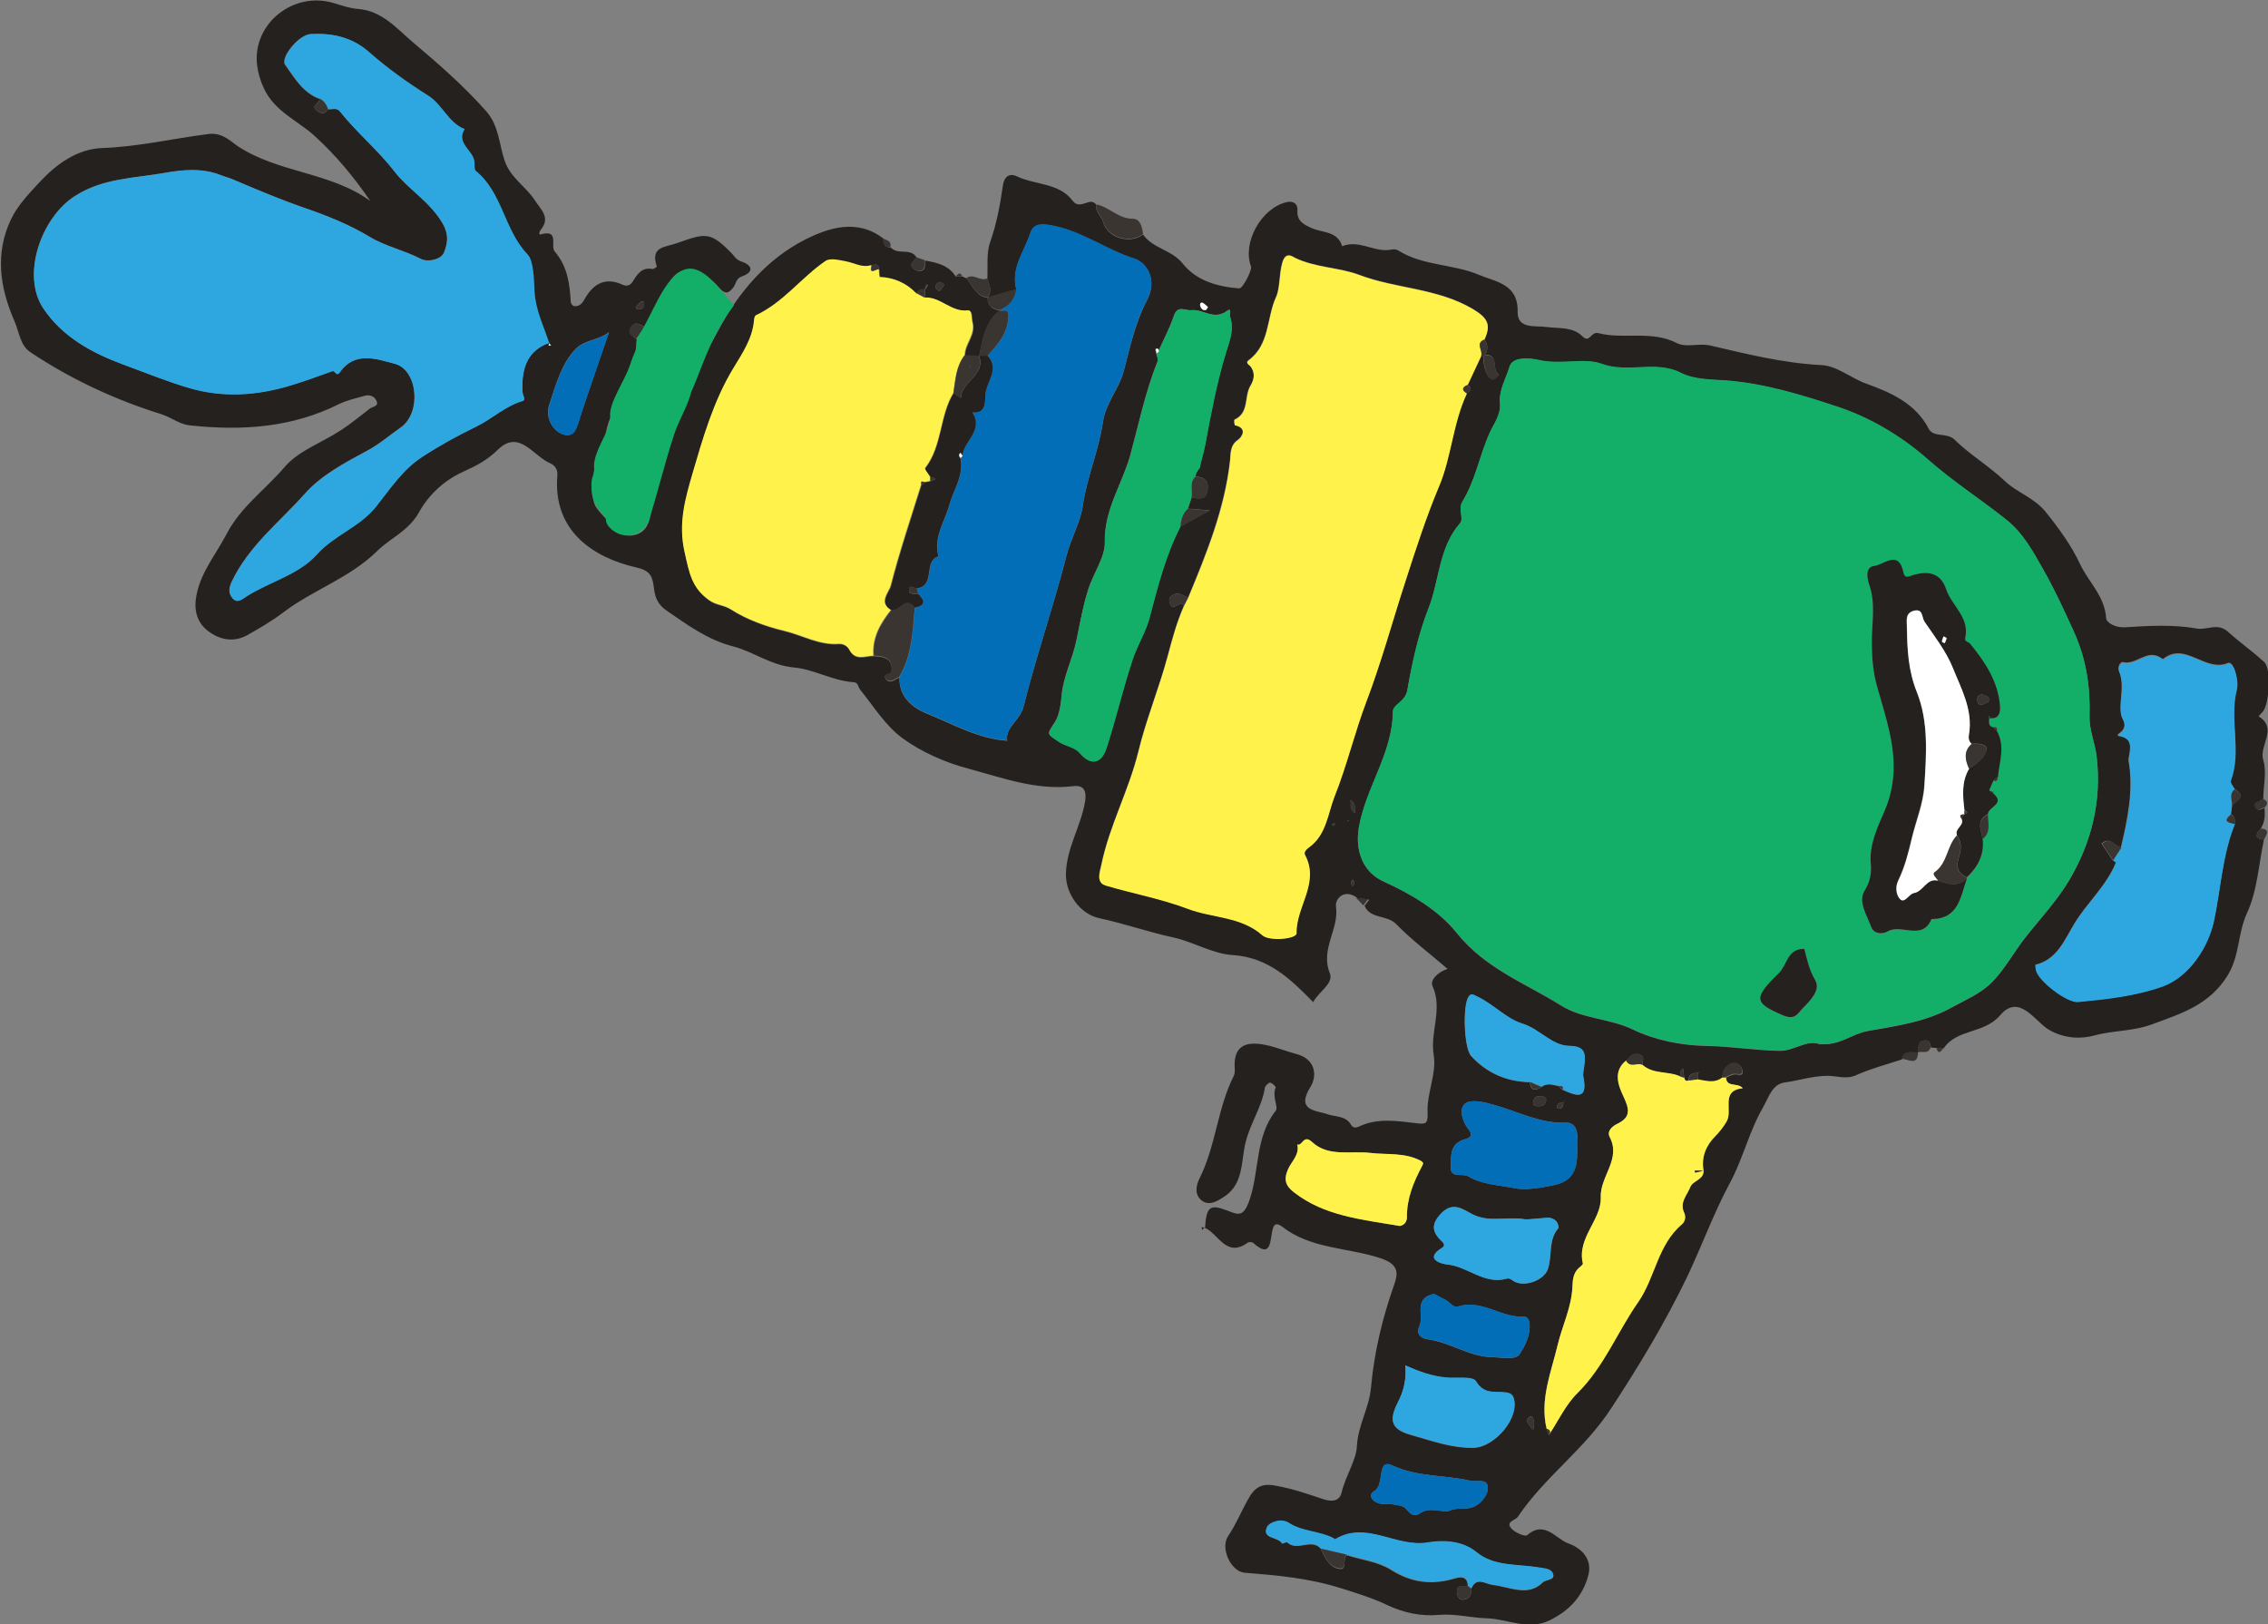 <?xml version="1.0" encoding="UTF-8"?>
<svg id="_图层_2" data-name="图层 2" xmlns="http://www.w3.org/2000/svg" viewBox="0 0 106.49 76.25">
  <rect x="0" y="0" width="106.49" height="76.25" fill="#808080" stroke="none"/>
  <defs>
    <style>
      .cls-1 {
        fill: #fefefe;
      }

      .cls-1, .cls-2, .cls-3, .cls-4, .cls-5, .cls-6, .cls-7, .cls-8 {
        stroke-width: 0px;
      }

      .cls-2 {
        fill: #13ae67;
      }

      .cls-3 {
        fill: #fff34b;
      }

      .cls-4 {
        fill: #036eb8;
      }

      .cls-5 {
        fill: #3b3532;
      }

      .cls-6 {
        fill: #25211e;
      }

      .cls-7 {
        fill: #2ea7e0;
      }

      .cls-8 {
        fill: #fff;
      }
    </style>
  </defs>
  <g id="_図" data-name="図">
    <g>
      <path class="cls-6" d="M106.32,37.91c.04.35.03.68-.17.99-.22.25-.33.47.15.52-.25,1.16-.31,2.41-.8,3.46-.44.95-.33,2-.92,2.94-.86,1.37-2.15,1.76-3.53,2.27-.91.34-1.83.28-2.73.53-.58.16-1.42.17-2.19-.32-.59-.38-1.34-1.66-2.21-.64-.75.89-2.03.63-2.66,1.56-.11,0-.23-.02-.34-.02-.09,0-.18-.01-.26-.02-.01-.22-.11-.38-.35-.32-.3.07-.22.34-.23.55h0c-.29.04-.67-.14-.78.33-.72.24-1.46.43-2.15.74-.46.21-.92.03-1.33.03-.7,0-1.35.22-2.01.31-.6.08-.74.66-1.03,1.17-.66,1.14-.94,2.42-1.57,3.58-.75,1.39-1.3,2.92-1.99,4.37-1.04,2.16-2.27,4.2-3.59,6.21-1.24,1.9-3.11,3.2-4.36,5.06-.12.18-.59.22-.31.55.16.19.65.4.74.32.82-.72,1.35.17,1.93.38.57.2,1.17.7.94,1.53-.27.97-.89,1.63-1.8,2.08-1.02.5-1.97-.06-2.95-.09-.75-.02-1.49-.23-2.28-.16-.82.07-1.61-.09-2.4-.46-.69-.33-1.46-.57-2.2-.8-1.5-.47-2.98-.6-4.5-.72-.63-.05-1.17-1.14-.77-1.73.4-.59.65-1.25,1.01-1.85.36-.6.8-.59,1.25-.5.74.13,1.47.38,2.18.62.42.14.79.12.89-.33.18-.75.68-1.5.71-2.14.05-.99.57-1.79.66-2.74.15-1.66.53-3.27,1.09-4.85.22-.61.18-.99-.71-1.27-1.51-.48-3.21-.42-4.54-1.45-.4-.31-.45.06-.49.28-.09.56-.12,1.15-.87.48-.05-.05-.21-.06-.26-.02-1.02.74-1.37-.42-2.03-.7l.02.03c.06-1.01.22-1.15,1.03-.84.56.22.78.32,1.07-.52.46-1.37.25-2.93,1.22-4.16.14-.17-.19-.7,0-1.09.02-.03-.16-.22-.27-.23-.07,0-.22.15-.24.24-.14.91-.69,1.67-.91,2.58-.21.85-.08,1.92-.98,2.52-.33.22-.73.47-1.08.19-.31-.25-.3-.63-.09-1.05.76-1.52.83-3.27,1.6-4.8.04-.08.05-.19.05-.28-.09-1.04.39-1.4,1.49-1.16.47.1.92.29,1.38.41.94.24,1,1.04.68,1.55-.71,1.14.3,1.1.79,1.28.4.14.87.06,1.13.52.07.12.2.13.34.07.89-.43,1.82-.27,2.75-.16.41.05.51.02.49-.52-.04-.89.43-1.82.29-2.67-.19-1.1.44-2.17-.06-3.26-.13-.27.27-.67.71-.8-.86-.74-1.7-1.37-2.42-2.11-.44-.44-1.2-.22-1.48-.85.07-.1.14-.19.22-.29-.18-.02-.37-.05-.55-.07-.58-.47-1.07,0-1.01.4.15,1.07-.75,1.99-.29,3.12.2.49-.55.89-.78,1.36-1.08-1.1-2.11-2.1-3.78-2.21-.95-.06-1.84-.62-2.8-.83-1.16-.25-2.29-.65-3.46-.9-.91-.19-1.6-1.17-1.57-2.1.03-1.21.71-2.22.9-3.39.12-.74-.32-.74-.56-.71-1.74.21-3.34-.4-4.95-.83-1.08-.29-2.17-.77-3.06-1.42-.8-.58-1.36-1.5-2-2.29-.09-.12-.09-.33-.29-.34-.98-.06-1.88-.61-2.8-.69-1.1-.1-1.9-.74-2.86-.99-1.21-.31-2.15-1.01-3.14-1.69-.42-.29-.53-.63-.58-1.01-.07-.54-.12-.85-.84-1.01-2.01-.46-3.92-1.71-3.7-4.32.02-.21-.06-.45-.34-.57-.8-.34-1.45-1.62-2.46-.63-.51.5-1.05.77-1.65,1.04-.89.41-1.61,1.1-2.04,1.88-.49.89-1.34,1.21-1.97,1.83-1.29,1.27-3.01,1.82-4.42,2.89-.52.4-1.1.73-1.68,1.06-.65.36-1.31.22-1.86-.21-.55-.43-.66-1.05-.51-1.74.23-1.06.91-1.86,1.39-2.78.67-1.3,1.84-2.11,2.74-3.17.65-.76,1.75-1.14,2.62-1.71.48-.31.93-.68,1.38-1.03.13-.1.44-.09.3-.38-.12-.23-.35-.28-.58-.21-.39.11-.79.2-1.15.37-2.24,1.13-4.61,1.27-7.04,1.01-.47-.05-.87-.38-1.34-.53-2.18-.68-4.24-1.64-6.14-2.91-.47-.31-.52-.95-.74-1.45-.69-1.58-.92-3.18-.17-4.77.31-.66.85-1.22,1.36-1.77.79-.85,1.77-1.55,2.93-1.59,1.7-.06,3.34-.45,5-.66.66-.08,1.08.39,1.36.57,1.92,1.27,4.36,1.21,6.23,2.58-.78-1.14-1.62-2.15-2.62-3.06-.79-.72-1.85-1.13-2.37-2.21-.18-.39-.28-.73-.33-1.12-.22-1.95,1.72-3.49,3.62-2.9.37.11.74.24,1.12.27,1.12.08,1.82.92,2.56,1.55,1.2,1.01,2.39,2.05,3.45,3.24.61.69.61,1.55.87,2.32.28.83.99,1.21,1.42,1.87.29.45.76.82.27,1.4-.06.08-.09.23-.01.21.92-.27.46.54.67.79.61.71.71,1.52.76,2.38,0,.07.09.18.15.19.27.04.41-.16.52-.36.41-.71.97-1.01,1.77-.64.18.08.35.05.48-.17.2-.32.42-.67.91-.57.06.01.21-.1.21-.11-.31-.96.35-.89.99-1.12,1.32-.47,1.54-.52,2.54.51.13.14.2.28.42.36.55.18.62.5.04.71-.28.1-.27.34-.38.49-.24.33-.4.34-.66.07-.09-.09-.17-.2-.27-.28-1.09-.86-1.85-.8-2.29.46-.22.64-.63,1.08-.9,1.64-.22-.07-.45-.32-.67-.03-.22.29,0,.45.23.59.19.96-.52,1.63-.73,2.42-.18.68-.59,1.26-.71,1.98-.19,1.12-.96,2.13-.53,3.36.13.36,1.3,1.49,1.67,1.47.92-.06.94-.9,1.04-1.44.26-1.34.76-2.6,1.07-3.93.37-1.56,1.3-2.9,2.04-4.29.93-1.76,2.27-3.33,4.06-4.24,1.09-.55,2.45-1.01,3.69-.04-.01.24.06.41.34.41.32.37.92,0,1.2.46-.07.16-.35.27-.2.48.08.11.3.19.42.16.25-.06.16-.31.18-.49.56.1,1.12.22,1.45.76.11,0,.22,0,.33,0,.06.03.12.05.18.08.28.36.44.84.98.91.02.37.22.56.58.59h0c-.69.55-.81,1.36-.97,2.15-.22,0-.44-.01-.66-.02,0-.54.52-.96.36-1.56-.05-.21.01-.57-.22-.54-.78.08-1.28-.66-2.03-.6,0-.13,0-.27,0-.4.05-.07.09-.14.14-.21,0,0-.05-.03-.07-.05-.03.08-.06.17-.08.25-.16,0-.3.05-.38.2-.47-.49-1.03-.74-1.71-.76-.02,0-.03-.23-.04-.36-.04-.2-.11-.33-.34-.2-.43.15-.8-.1-1.2-.17-.32-.06-.75-.17-.97-.02-1.14.78-1.98,1.95-3.27,2.55-.06.03-.08.17-.09.26-.08.86-.57,1.56-.99,2.26-.93,1.53-1.42,3.25-1.9,4.92-.32,1.11-.69,2.29-.37,3.67.22.98.34,1.69,1.18,2.28.31.22.66.2.99.41.74.48,1.64.8,2.51,1.01.85.21,1.64.68,2.56.61.23-.02.41.12.49.27.29.55.74.29,1.15.29.48.02.91.12.82.75-.02.12-.47.08-.24.35.18.21.41-.02.61-.1-.02.91.59,1.41,1.3,1.7,1.22.49,2.38,1.17,3.76,1.27-.1-.63.6-.94.77-1.6.6-2.39,1.41-4.72,2.02-7.1.21-.81.65-1.55.76-2.33.2-1.36.76-2.61.95-3.95.13-.88.78-1.59.98-2.39.29-1.12.55-2.29,1.07-3.28.56-1.04-.05-1.81-.56-1.97-1.36-.44-2.52-1.33-3.97-1.58-.57-.1-.82.01-.94.39-.28.85-.91,1.63-.65,2.62l-1.36.39c.25-.3.09-.59,0-.89.03-.58-.05-1.2.13-1.72.31-.87.47-1.76.6-2.66.05-.38.27-.61.66-.43.86.41,1.98.3,2.61,1.14.37.49.82-.23,1.12.2-.07.33.24.52.31.79.19.74,1.24,1.08,1.88.6.46.66,1.34.71,1.86,1.36.64.81,1.63,1.09,2.66,1.17.16.01.61-.86.55-1.03-.42-1.12.48-2.74,1.67-3.02.3-.07.53.06.51.38-.04.51.3.67.65.83.51.24,1.23.13,1.45.86.75-.31,1.42.23,2.14.18.19-.01.32-.09.51.03,1.16.72,2.58.62,3.79,1.14.75.32,1.83.41,1.8,1.73-.02.82.83.64,1.33.71.59.08,1.25-.02,1.7.43.36.37.39-.23.76-.14,1.19.31,2.48-.15,3.69.47.43.22,1.03-.01,1.56.11,1.72.4,3.43.83,5.22.92.73.03,1.39.62,2.13.88,1.11.4,2.29.91,2.91,2.11.22.42.86.17,1.2.5.73.72,1.61,1.23,2.36,1.94.57.55,1.37.78,1.93,1.46.62.77,1.22,1.6,1.61,2.44.39.84,1.17,1.52,1.23,2.55.01.21.43.46.89.43,1.12-.07,2.25-.14,3.37.06.48.08.98-.28,1.45.14.55.5,1.17.93,1.72,1.44.34.32.23,2-.08,2.33-.07.07-.13.14-.19.21.93.58,0,1.37.22,2.06.17.55,0,1.21,0,1.81-.11.15-.49.13-.33.44.09.16.28.03.42-.02ZM79.67,50.37c-.23.01-.39.1-.39.36-.13.07-.17-.02-.2-.12-.02-.15-.04-.29-.05-.44-.19.08-.1.25-.13.38-.56-.26-1.26-.09-1.77-.54-.06-.17.18-.42-.19-.51-.32-.08-.42.16-.59.3-.62.5-.37,1.16-.14,1.65.28.6.41,1-.29,1.33-.23.11-.48.34-.34.61.55,1.05-.46,1.84-.42,2.84.04,1.05-1.13,1.89-.84,3.1.01.05-.12.14-.19.21-.26.24-.28.58-.3.88-.04.96-.47,1.82-.69,2.72-.31,1.29-.86,2.57-.52,3.95.03.1.07.2.1.3.44-.67.79-1.43,1.35-1.98,1.25-1.24,1.87-2.87,2.85-4.27.8-1.16.92-2.69,2.05-3.65.18-.15.18-.39.11-.54-.23-.49.13-.82.28-1.2.12-.32.63-.34.63-.77h0c-.12-.64.12-1.19.54-1.62.22-.22.37-.42.53-.68.33-.52-.31-1.47.77-1.58-.25-.29-.75-.02-.79-.5.12-.05.23-.12.36-.15.18-.04.53.16.39-.27-.08-.23-.32-.33-.55-.21-.24.13-.38.34-.36.64-.37.29-.77.15-1.17.08,0-.09,0-.19,0-.28.03-.03.05-.07.08-.1-.03.03-.07.05-.1.08ZM73.41,51.75c-.14.03-.31.02-.3.24,0,.02.04.06.06.06.22.02.22-.15.24-.3.03-.03.06-.06.08-.09-.03.03-.06.06-.09.09ZM69.73,16.67c.14-.25.14-.5-.04-.74.33-.69.17-1.01-.57-1.45-1.66-.97-3.58-.93-5.32-1.59-.9-.34-2.04-.33-3.01-.8-.08-.04-.43-.34-.59.24-.16.55-.1,1.18-.29,1.6-.45.98-.29,2.25-1.3,2.98-.16.12.06.21.11.29.22.31.16.61-.02.91-.3.5-.05,1.26-.74,1.58-.03.01,0,.26.02.26.6.13.33.56.14.69-.39.26-.34.67-.37.97-.26,2.28-1.11,4.37-1.97,6.45-.26-.12-.51-.31-.79-.07-.11.09-.1.21-.06.34.15.46.5-.24.65.12-.33.74-.54,1.52-.75,2.31-.4,1.53-1.02,3-1.39,4.53-.44,1.81-1.35,3.46-1.73,5.29-.07.32-.28.83.2.98,1.28.39,2.61.62,3.87,1.1,1.15.44,2.49.36,3.49,1.24.33.29,1.61.17,1.6-.1-.04-1.24,1.09-2.35.4-3.67-.08-.15.09-.28.22-.39.78-.58.85-1.56,1.16-2.35.58-1.45.94-2.99,1.5-4.47.71-1.86,1.23-3.8,1.85-5.7.48-1.48.95-2.95,1.56-4.4.58-1.36.65-2.97,1.31-4.37.22-.12.24-.25.02-.4.21-.46.43-.91.64-1.37.04.01.07.02.11.03.02.32.04.64.23.93.08.11.16.21.31.14.08-.04.13-.13.19-.2-.36-.21.04-.95-.65-.93ZM73.37,51.17c.62.28,1.19.51.97-.59-.03-.17.02-.36.04-.54.06-.53.08-.92-.71-.93-.82-.01-1.37-.8-2.21-1.05-.73-.22-1.36-.93-2.13-1.28-.17-.08-.26-.16-.38.02-.28.4-.22,2.4.12,2.78.73.8,1.66,1.21,2.76,1.23.04.41.25.42.54.23.27-.21.55-.09.83-.04.05.06.11.12.16.18ZM68.93,74.47c-.22.02-.55-.11-.52.31.01.14.09.34.27.33.3-.02.43-.22.4-.52.26-.58.64-.22,1.02-.17.79.09,1.65.57,2.34-.12.15-.15.61-.09.47-.42-.1-.23-.41-.23-.7-.28-.97-.17-2.05-.04-2.88-.71-.7-.57-1.62-.57-2.28-.46-1.49.25-2.89-1.04-4.36-.15-.01,0-.05-.03-.08-.05-.65-.35-1.44-.3-2.08-.71-.4-.26-.95,0-1.03.17-.28.59.53.45.7.79,0,.01.2-.09.24-.06.46.45,1.15-.22,1.59.31.17.42.4.85.84.93.41.07.15-.47.36-.64.7.22,1.48.31,2.08.69.98.62,1.94.72,3.01.4.31-.1.6-.06.59.38ZM55.77,23.89c.06-.18.12-.36.18-.54.31.05.65.16.74-.3.09-.46-.13-.66-.57-.68.02-.06.03-.13.05-.19.05-.08.11-.15.16-.23.06-.35.18-.69.25-1.05.27-1.45.54-2.91.97-4.32.18-.59.41-1.11.2-1.72-.04-.1.11-.46-.15-.26-.61.45-1.13-.11-1.68-.04-.27.03-.62-.25-.8.25-.19.57-.48,1.11-.73,1.67-.01-.08-.04-.17-.14-.1-.02.02.02.13.03.2.03.13.11.28.07.38-.57,1.42-.88,2.92-1.28,4.4-.38,1.37-1.23,2.56-1.2,4.1.02.69-.54,1.46-.78,2.22-.25.8-.39,1.64-.56,2.42-.18.85-.59,1.62-.68,2.5-.04.4-.09.93-.31,1.28-.39.62-.43.54.18.95.31.21.71.21.99.54.52.61,1.01.46,1.25-.28.43-1.36.76-2.75,1.21-4.11.23-.7.63-1.31.81-2.01.38-1.45.75-2.9,1.44-4.25.43-.24.87-.48,1.38-.76-.41-.03-.73-.06-1.04-.08ZM99.21,40.39c.05.03.15.08.14.09-.44,1.11-1.36,1.89-1.96,2.89-.45.74-.8,1.68-1.82,1.92-.01,0,0,.17.02.25.11.5,1.46,1.54,1.97,1.49,1.35-.13,2.69-.27,3.98-.73,1.21-.43,2.14-1.8,2.41-3.09.32-1.51.39-3.08.98-4.54.02-.18,0-.35-.19-.45l.05-.39c.18-.24.75-.41.13-.79-.07-.14-.23-.32-.19-.42.52-1.4-.08-2.86.28-4.27.11-.45-.15-1.33-.39-1.23-1.09.46-2.01-1.02-3.05-.19-.02.02-.11-.05-.16-.08-.63-.37-1.12.39-1.74.23-.08-.02-.28.19-.17.45.31.74-.12,1.7.16,2.21.33.59-.41.75-.2.78.87.12.44.95.48,1.19.24,1.35-.04,2.72-.36,4.07-.3-.03-.5-.54-.91-.17.18.26.35.51.52.77ZM14.99,4.62c.08.22-.41.31-.15.54.15.14.4.27.56-.04.19.03.4-.08.55.1.79,1,1.78,1.8,2.57,2.83.65.84,1.65,1.4,2.25,2.42.34.58.22,1.01.07,1.39-.13.32-.76.47-1.11.28-.77-.4-1.62-.57-2.37-1.02-.94-.57-2-.99-3-1.34-1.17-.4-2.3-.88-3.43-1.36-.18-.08-.37-.12-.54-.19-.89-.36-1.8-.27-2.7-.11-1.42.25-2.87.24-4.19,1.09-1.59,1.03-2.5,3.71-1.48,5.25.9,1.35,2.28,2.11,3.79,2.66,1.02.38,2.02.79,3.06,1.09,1.6.47,3.17.36,4.74-.11.67-.2,1.33-.45,1.99-.68.14-.05.18.3.36.04.7-1,1.75-.59,2.56-.39,1.1.28,1.28,2.31.29,3-.53.37-1.03.81-1.63,1.12-1.03.55-2.13,1.14-2.88,2-1.18,1.32-2.63,2.45-3.42,4.11-.15.31-.16.57.04.79.23.26.47.02.67-.11,1.09-.68,2.43-1.01,3.29-1.96.82-.91,2-1.27,2.78-2.25.65-.81,1.24-1.72,2.15-2.32.81-.53,1.65-1,2.53-1.42.76-.36,1.37-.97,2.19-1.21.18-.05.02-.26,0-.4-.08-1.27.33-2.01,1.26-2.33-.01.04-.02.09-.04.13.04,0,.08,0,.12,0-.04-.04-.07-.07-.11-.11-.26-.8-.65-1.54-.69-2.42-.03-.6-.05-1.44-.33-1.75-1.1-1.16-1.17-2.9-2.43-3.92-.07-.06-.07-.24-.06-.36.03-.59-.9-.9-.46-1.6-.77-.3-1.03-1.14-1.71-1.57-.97-.62-1.92-1.29-2.78-2.05-.81-.71-1.72-.89-2.72-.84-.57.03-1.43,1.11-1.2,1.44.44.61.82,1.3,1.59,1.59ZM85.47,49.02c.89.09,1.48-.48,2.23-.61,1.34-.24,2.71-.42,3.93-1.1.64-.35,1.35-.65,1.86-1.15.63-.62,1.05-1.43,1.6-2.13.71-.9,1.52-1.77,2.08-2.72,1.03-1.75,1.52-3.69,1.27-5.81-.08-.63-.34-1.22-.33-1.84.04-1.38-.14-2.66-.72-3.96-.46-1.02-.92-2.02-1.47-2.98-.46-.82-.94-1.68-1.67-2.27-1.22-.98-2.54-1.81-3.72-2.86-1.2-1.06-2.66-1.95-4.22-2.47-1.69-.56-3.41-1.1-5.21-1.24-.73-.06-1.55-.04-2.17-.36-1.2-.62-2.47.03-3.74-.43-.77-.29-1.92.05-2.91-.17-.51-.12-1.27-.15-1.4.3-.17.56-.52,1.11-.45,1.73.05.52-.32,1.01-.48,1.37-.48,1.06-.67,2.24-1.28,3.23-.23.38.09.79-.12,1.03-1,1.15-.96,2.69-1.48,4-.46,1.18-.76,2.53-.99,3.83-.1.58-.68.66-.68,1.02-.02,1.97-1.28,3.56-1.6,5.45-.17,1.03.16,2.05,1.16,2.51,1.31.59,2.59,1.35,3.45,2.43,1.33,1.66,3.22,2.35,4.9,3.4,1.01.63,2.26.59,3.36,1.12,1.02.49,2.23.75,3.49.77,1.11.02,2.25.21,3.4.23.69.01,1.29-.56,1.91-.3ZM74.05,53.61c.06-.4-.04-.92-.51-.9-1.22.05-2.26-.52-3.37-.83-.44-.13-1.07-.28-1.36-.08-.32.22-.17.83.14,1.22.32.4-.13.45-.27.5-.64.24-.54.82-.56,1.28-.03.54.55.27.82.43.65.39,1.47.41,2.2.56.49.1,1.22-.02,1.83-.15,1.16-.24,1.1-1.14,1.08-2.03ZM65.73,57.56c.06-.01.33-.09.33-.41-.01-.88.3-1.65.71-2.4.06-.12.09-.17-.08-.26-.74-.38-1.57-.26-2.34-.36-.93-.11-1.97.2-2.74-.51-.42-.39-.46.22-.7.11.12.48-.27.79-.43,1.16-.23.52-.1.8.29,1.1,1.4,1.08,3.11,1.26,4.96,1.57ZM73.18,57.64c0-.27-.17-.41-.42-.46-.09-.02-1.02.1-1.17.07-.81-.15-1.65.17-2.46-.24-.42-.22-.88-.61-1.43-.06-.5.5-.49.88,0,1.33.07.07.19.21.02.31-.89.54,0,.76.23.78.97.09,1.74.96,2.79.67.15-.04.22.04.33.11.5.31,1.43-.03,1.61-.56.22-.64,0-1.38.51-1.94ZM65.98,64.1c.07.67-.08,1.24-.34,1.74-.44.86-.32,1.27.59,1.53.97.27,1.9.63,2.95.61,1-.01,2.24-1.45,1.87-2.39-.03-.07-.12-.15-.2-.17-.51-.15-1.13.15-1.54-.55-.15-.26-.94-.14-1.38-.18-.7-.07-1.27-.28-1.95-.57ZM67.35,60.75c-1.01.19-.48,1.01-.7,1.5-.15.32-.03.57.42.64,1.03.14,1.92.81,2.98.83.46.01,1.12.16,1.31-.15.24-.37.5-.88.46-1.41-.01-.19-.1-.35-.27-.34-1.06.06-1.97-.82-3.07-.48-.26.08-.39-.19-.58-.29-.19-.1-.39-.21-.55-.29ZM67.99,70.96c.37-.21.8-.07,1.14-.19.37-.13.74-.55.73-.93-.01-.45-.52-.25-.83-.32-1.21-.28-2.46-.16-3.66-.72-.76-.35-.32.91-.85,1.21-.26.15-.15.45.19.56.12.04.22.05.35.04.25-.01.5.04.75.1.31.07.41.65.88.33.4-.27.86-.08,1.3-.08ZM28.61,15.58c-.46.39-1.18.37-1.59.81-.68.72-.92,1.69-1.23,2.6-.19.56.1,1.18.59,1.38.63.26.72-.38.87-.84.44-1.32.9-2.64,1.35-3.96ZM72.59,51.71c.03-.16-.04-.23-.2-.23-.15,0-.32-.05-.38.17-.04.13-.05.26.12.28.19.02.39.02.46-.22ZM43.92,13.53c.06.04.18.15.2.13.09-.08.16-.18.21-.28,0-.01-.13-.15-.18-.14-.12.02-.23.1-.23.29ZM71.98,67.16c.03-.2.07-.29.05-.38-.02-.14-.06-.39-.26-.22-.18.15.02.33.21.59ZM29.95,14.52c.14.01.26-.03.29-.18.01-.06,0-.16-.02-.17-.16-.08-.19.1-.28.16-.07.05-.15.14,0,.19ZM63.63,38.18c-.07-.24.09-.41-.22-.62.05.23-.09.4.22.62ZM56.72,14.42c-.07-.06-.13-.13-.21-.18-.11-.07-.18,0-.16.1.03.12.1.24.26.22.04,0,.07-.08.11-.14ZM63.52,41.3c-.04.05-.09.1-.09.15,0,.05.05.11.08.16.03-.05.09-.1.09-.15,0-.05-.05-.11-.08-.17ZM62.62,38.66s-.06.03-.07.05c0,.02.02.05.04.07l.11-.09-.08-.04ZM63.27,38.52l.05.04v-.06s-.05.02-.05.02Z"/>
      <path class="cls-5" d="M53.67,10.99c-.64.48-1.69.14-1.88-.6-.07-.27-.38-.46-.31-.79.61.11,1.03.68,1.71.67.35,0,.44.39.48.72Z"/>
      <path class="cls-5" d="M46.36,13.96c-.55-.07-.71-.55-.98-.91.33-.23.65.18.98.02.09.3.26.59,0,.89,0,0,0,0,0,0Z"/>
      <path class="cls-5" d="M29.86,15.91c-.23-.14-.44-.3-.23-.59.22-.29.45-.04.67.03-.15.19-.3.38-.44.57Z"/>
      <path class="cls-5" d="M43.41,12.22c-.02.18.07.43-.18.49-.13.03-.35-.05-.42-.16-.15-.21.13-.31.2-.48.14.05.27.1.41.14Z"/>
      <path class="cls-5" d="M90.07,49.4c0-.21-.07-.48.23-.55.24-.06.34.09.35.32-.1.33-.38.18-.58.23Z"/>
      <path class="cls-5" d="M106.32,37.91c-.14.05-.33.18-.42.02-.17-.31.22-.29.33-.44.21.1.32.22.09.42Z"/>
      <path class="cls-5" d="M89.28,49.72c.11-.47.49-.29.78-.32-.02.7-.49.29-.78.32Z"/>
      <path class="cls-5" d="M106.3,39.42c-.49-.05-.37-.27-.15-.52.49.04.25.3.15.52Z"/>
      <path class="cls-5" d="M63.68,42.15c.18.02.37.05.55.07-.07.1-.14.19-.22.29-.11-.12-.22-.24-.34-.36Z"/>
      <path class="cls-5" d="M41.8,11.61c-.28,0-.35-.17-.34-.41.19.08.42.12.34.41Z"/>
      <path class="cls-5" d="M90.92,49.19c.11,0,.23.02.34.02-.12.13-.25.35-.34-.02Z"/>
      <path class="cls-5" d="M45.19,12.98c-.11,0-.22,0-.33,0,.11-.1.22-.25.33,0Z"/>
      <path class="cls-6" d="M56.55,57.62s-.06.09-.1.13c-.01-.04-.02-.09-.03-.13.05,0,.1.01.15.02,0,0-.02-.02-.02-.02Z"/>
      <path class="cls-2" d="M85.47,49.02c-.61-.26-1.22.32-1.91.3-1.14-.02-2.29-.21-3.4-.23-1.26-.03-2.47-.28-3.49-.77-1.1-.53-2.35-.49-3.36-1.12-1.68-1.05-3.57-1.75-4.9-3.4-.86-1.07-2.15-1.83-3.45-2.43-1-.45-1.33-1.48-1.16-2.51.32-1.89,1.58-3.48,1.6-5.45,0-.37.58-.45.68-1.02.22-1.29.52-2.65.99-3.83.52-1.32.48-2.86,1.48-4,.2-.23-.12-.65.12-1.03.61-.99.8-2.17,1.28-3.23.16-.36.53-.84.48-1.37-.06-.62.29-1.18.45-1.73.14-.45.89-.42,1.4-.3.98.23,2.13-.12,2.91.17,1.27.47,2.53-.18,3.74.43.62.32,1.44.31,2.17.36,1.8.15,3.52.68,5.21,1.24,1.56.52,3.02,1.41,4.22,2.47,1.19,1.05,2.5,1.88,3.72,2.86.73.59,1.21,1.45,1.67,2.27.55.97,1.01,1.97,1.47,2.98.58,1.3.76,2.58.72,3.96-.02.62.25,1.21.33,1.84.26,2.12-.24,4.06-1.27,5.81-.56.96-1.37,1.82-2.08,2.72-.55.7-.98,1.52-1.6,2.13-.51.5-1.22.8-1.86,1.15-1.22.68-2.59.86-3.93,1.1-.75.14-1.34.71-2.23.61ZM93.39,37.11l.2-.46c.16.05.22-.02.21-.17.07-.72.36-1.44-.05-2.15.03-.13,0-.2-.16-.17-.25-.05-.21-.24-.2-.41h.06s.05-.02.05-.02c.37.01.42-.31.41-.52-.07-1.17-.69-2.09-1.4-2.97-.07-.09-.27-.1-.24-.26.23-.98-.63-1.52-.89-2.3-.27-.8-.88-.85-1.52-.68-.25.07-.43.2-.49-.12-.22-1.09-.94-.35-1.36-.3-.47.05-.33.62-.23.92.29.87.11,1.76.11,2.63,0,.71.05,1.4.23,2.05.54,1.94,1.28,3.79.37,5.9-.31.72-.73,1.57-.65,2.48.04.43-.02.83-.29,1.27-.32.53.11,1.15.31,1.7.14.38.58.33.75.22.65-.39,1.64.46,2.08-.59,1.29,0,1.36-1.07,1.67-1.92v-.03c.52-.49.82-1.08.73-1.82.41-.31.25-.75.25-1.15,0-.34.82-.47.26-.96.05-.2-.19-.04-.2-.16ZM84.72,44.56c-.79,0-.8.75-1.18,1.13-1.24,1.21-1.17,1.41.17,1.98.58.24.69-.06.92-.3.37-.38.89-.87.6-1.36-.29-.47-.38-.96-.5-1.44Z"/>
      <path class="cls-3" d="M68.88,18.47c-.66,1.4-.73,3.01-1.31,4.37-.61,1.45-1.08,2.92-1.56,4.4-.62,1.9-1.14,3.83-1.85,5.7-.56,1.48-.92,3.02-1.5,4.47-.31.79-.38,1.77-1.16,2.35-.14.1-.3.24-.22.39.7,1.31-.43,2.43-.4,3.67,0,.27-1.27.39-1.6.1-1-.89-2.34-.81-3.49-1.24-1.26-.48-2.59-.72-3.87-1.1-.48-.14-.26-.65-.2-.98.37-1.82,1.28-3.47,1.73-5.29.37-1.53.98-3.01,1.39-4.53.21-.79.42-1.57.75-2.31.07-.13.13-.26.2-.39.87-2.09,1.72-4.17,1.97-6.45.03-.3-.01-.71.37-.97.19-.13.46-.56-.14-.69-.03,0-.05-.25-.02-.26.7-.32.45-1.08.74-1.58.18-.3.24-.6.02-.91-.06-.08-.27-.17-.11-.29,1.01-.73.85-2,1.3-2.98.19-.42.14-1.05.29-1.6.16-.58.52-.27.59-.24.97.47,2.1.45,3.01.8,1.74.66,3.66.62,5.32,1.59.74.43.89.76.57,1.45-.44.18-.05.52-.15.77-.21.46-.43.91-.64,1.37-.28.12-.28.25-.02.4Z"/>
      <path class="cls-7" d="M25.8,16.1c-.93.32-1.34,1.06-1.26,2.33,0,.14.17.35,0,.4-.83.24-1.44.85-2.19,1.21-.87.42-1.72.89-2.53,1.42-.92.6-1.51,1.51-2.15,2.32-.78.98-1.97,1.34-2.78,2.25-.85.95-2.2,1.28-3.29,1.96-.21.13-.44.37-.67.11-.2-.22-.18-.48-.04-.79.79-1.67,2.24-2.79,3.42-4.11.76-.85,1.85-1.45,2.88-2,.6-.32,1.1-.75,1.63-1.12.99-.69.81-2.72-.29-3-.8-.21-1.86-.61-2.56.39-.18.26-.23-.09-.36-.04-.66.24-1.32.48-1.99.68-1.57.47-3.14.58-4.74.11-1.04-.31-2.04-.72-3.06-1.09-1.51-.56-2.89-1.31-3.79-2.66-1.02-1.54-.11-4.22,1.48-5.25,1.31-.85,2.77-.84,4.19-1.09.9-.16,1.81-.25,2.7.11.18.07.37.11.54.19,1.13.48,2.26.96,3.43,1.36,1,.34,2.06.77,3,1.34.75.45,1.6.62,2.37,1.02.35.19.98.04,1.11-.28.15-.38.27-.81-.07-1.39-.6-1.02-1.6-1.58-2.25-2.42-.79-1.02-1.78-1.83-2.57-2.83-.15-.19-.36-.08-.55-.1-.07-.22-.19-.4-.41-.5-.77-.29-1.15-.98-1.59-1.59-.24-.32.62-1.41,1.2-1.44.99-.05,1.91.13,2.72.84.86.76,1.81,1.44,2.78,2.05.68.43.94,1.27,1.71,1.57-.44.7.48,1.02.46,1.6,0,.12,0,.3.06.36,1.26,1.02,1.33,2.77,2.43,3.92.29.3.3,1.15.33,1.75.05.87.43,1.62.69,2.42l.03-.02Z"/>
      <path class="cls-3" d="M41.02,30.78c-.41,0-.86.26-1.15-.29-.08-.15-.26-.28-.49-.27-.91.07-1.71-.41-2.56-.61-.87-.21-1.76-.53-2.51-1.01-.33-.21-.68-.2-.99-.41-.85-.58-.96-1.3-1.18-2.28-.31-1.37.05-2.55.37-3.67.49-1.67.98-3.39,1.9-4.92.42-.7.91-1.4.99-2.26,0-.09.03-.23.09-.26,1.29-.6,2.13-1.77,3.27-2.55.22-.15.65-.04.97.02.4.08.77.32,1.19.17-.15.51.2.18.34.2.01.12.02.36.04.36.67.03,1.24.28,1.71.76.13.07.26.14.39.21.75-.06,1.25.69,2.03.6.23-.03.16.34.22.54.16.6-.36,1.02-.36,1.56-.41.52-.44,1.16-.53,1.77-.66,1.09-.52,2.49-1.33,3.53-.03.04.15.25.23.39,0,.07,0,.15,0,.22-.09.02-.18.03-.27.05-.15-.07-.18,0-.15.13-.49,1.58-1.02,3.14-1.43,4.74-.08.31-.59.78.02,1.13-.5.62-.89,1.29-.83,2.14Z"/>
      <path class="cls-4" d="M47.72,13.57c-.27-.99.37-1.77.65-2.62.13-.38.38-.49.94-.39,1.45.25,2.61,1.15,3.97,1.58.51.16,1.12.94.56,1.97-.53.98-.78,2.15-1.07,3.28-.21.8-.85,1.51-.98,2.39-.2,1.34-.75,2.6-.95,3.95-.12.78-.55,1.52-.76,2.33-.61,2.38-1.42,4.72-2.02,7.1-.17.66-.87.97-.77,1.6-1.39-.1-2.54-.78-3.76-1.27-.71-.29-1.31-.79-1.3-1.7.6-1.01.63-2.14.73-3.26.53-.1.48-.34.16-.65-.02-.09-.04-.17-.06-.26.91-.12.28-1.27,1.01-1.5-.24-.89.29-1.61.51-2.41.2-.72.7-1.4.52-2.21.03-.03.06-.07.09-.1.06-.7,1.02-1.2.46-2.04.7.08.6-.6.62-.87.06-.59.68-1.17.1-1.79.47-.52.94-.99.97-1.82.02-.53-.35-.15-.4-.33h0c.44-.19.71-.51.78-.99Z"/>
      <path class="cls-7" d="M104.8,37.85l-.05.39c-.43.35-.08.39.19.45-.59,1.45-.66,3.03-.98,4.54-.27,1.29-1.21,2.66-2.41,3.09-1.29.46-2.63.6-3.98.73-.51.05-1.87-.99-1.97-1.49-.02-.09-.03-.25-.02-.25,1.02-.25,1.37-1.18,1.82-1.92.6-1,1.52-1.79,1.96-2.89,0,0-.09-.06-.14-.09.13-.2.26-.4.38-.59.32-1.34.6-2.72.36-4.07-.04-.24.39-1.07-.48-1.19-.21-.03.53-.19.2-.78-.28-.51.15-1.47-.16-2.21-.11-.26.09-.47.17-.45.62.16,1.11-.6,1.74-.23.05.03.14.1.16.08,1.05-.83,1.96.65,3.05.19.24-.1.5.78.39,1.23-.36,1.41.24,2.88-.28,4.27-.04.1.12.28.19.42-.3.22-.1.52-.13.79Z"/>
      <path class="cls-2" d="M55.43,24.73c-.69,1.34-1.06,2.8-1.44,4.25-.18.7-.58,1.31-.81,2.01-.45,1.36-.77,2.75-1.21,4.11-.23.74-.72.89-1.25.28-.28-.32-.67-.32-.99-.54-.61-.41-.57-.34-.18-.95.22-.35.27-.88.31-1.28.09-.88.51-1.66.68-2.5.16-.79.3-1.63.56-2.42.24-.76.8-1.53.78-2.22-.04-1.55.82-2.74,1.2-4.1.4-1.47.71-2.97,1.28-4.4.04-.1-.04-.25-.07-.38.04-.03.07-.07.11-.1.25-.55.53-1.09.73-1.67.17-.51.53-.22.8-.25.55-.07,1.07.49,1.68.04.26-.19.11.16.15.26.21.61-.02,1.13-.2,1.72-.43,1.41-.7,2.87-.97,4.32-.07.36-.18.69-.25,1.05-.05.08-.11.15-.16.23-.02.06-.03.13-.05.19-.3.28-.12.66-.18.98-.06.18-.12.36-.18.54-.24.23-.33.52-.34.84Z"/>
      <path class="cls-2" d="M32.46,18.4c-.18.7-.58,1.31-.81,2.01-.45,1.36-.77,2.75-1.21,4.11-.78,1.23-2.03.34-1.99-.13.02-.24-.7-.49-.68-1.62,0-.4.09-.33.13-.73-.12-.81.82-1.86.75-2.48-.07-.65.68-1.66.94-2.45.21-.65.28-.56.28-.96,0-.16.06-.32.15-.45.61-.91,1.18-2.75,2.14-3.05.81-.26,1.61.87,2.3,1.69-1.08,1.39-1.5,2.95-2,4.06Z"/>
      <path class="cls-3" d="M79.08,50.6c.03.1.07.19.2.12.14-.02.27-.03.41-.05.4.06.8.21,1.17-.08h.09s.09,0,.09,0c.04.49.54.21.79.5-1.08.11-.44,1.05-.77,1.58-.16.26-.31.46-.53.68-.43.43-.66.98-.54,1.62-.14,0-.27,0-.41,0l.02.09c.13-.03.26-.06.39-.09,0,.43-.51.45-.63.77-.15.38-.51.71-.28,1.2.07.15.07.39-.11.54-1.14.96-1.25,2.5-2.05,3.65-.98,1.4-1.6,3.03-2.85,4.27-.56.55-.9,1.31-1.35,1.98.1-.15.09-.25-.1-.3-.33-1.38.22-2.66.52-3.95.22-.91.65-1.76.69-2.72.01-.3.03-.64.3-.88.07-.06.2-.16.19-.21-.29-1.21.88-2.05.84-3.1-.04-1,.97-1.79.42-2.84-.14-.27.11-.5.34-.61.7-.33.57-.73.29-1.33-.23-.49-.48-1.15.14-1.65.18.37.54.07.78.21.51.45,1.21.27,1.77.54.06.02.13.04.19.06Z"/>
      <path class="cls-4" d="M74.05,53.61c.02.89.08,1.79-1.08,2.03-.61.13-1.34.25-1.83.15-.72-.15-1.55-.17-2.2-.56-.28-.17-.86.11-.82-.43.03-.46-.08-1.04.56-1.28.14-.05.6-.11.27-.5-.31-.38-.46-.99-.14-1.22.3-.21.92-.05,1.36.08,1.11.31,2.15.88,3.37.83.47-.02.57.5.51.9Z"/>
      <path class="cls-3" d="M65.73,57.56c-1.85-.31-3.56-.48-4.96-1.57-.39-.3-.52-.58-.29-1.1.16-.36.55-.68.43-1.16.24.11.28-.5.7-.11.76.71,1.8.4,2.74.51.77.09,1.6-.03,2.34.36.17.09.14.14.08.26-.4.75-.72,1.53-.71,2.4,0,.33-.27.4-.33.41Z"/>
      <path class="cls-7" d="M62.03,72.71c-.44-.54-1.12.13-1.59-.31-.03-.03-.23.08-.24.06-.17-.34-.99-.2-.7-.79.09-.18.64-.43,1.03-.17.63.41,1.42.37,2.08.71.03.02.07.06.08.05,1.47-.89,2.86.41,4.36.15.66-.11,1.59-.11,2.28.46.82.68,1.91.55,2.88.71.29.05.6.05.7.28.14.33-.32.27-.47.42-.7.69-1.55.2-2.34.12-.38-.04-.76-.4-1.02.17-.05-.04-.1-.08-.15-.11,0-.44-.28-.48-.59-.38-1.07.32-2.03.22-3.01-.4-.6-.38-1.38-.47-2.08-.69-.4-.09-.8-.19-1.2-.28Z"/>
      <path class="cls-7" d="M73.18,57.64c-.51.56-.29,1.31-.51,1.94-.18.53-1.11.87-1.61.56-.11-.07-.19-.15-.33-.11-1.04.29-1.82-.57-2.79-.67-.23-.02-1.12-.24-.23-.78.17-.1.06-.25-.02-.31-.48-.45-.49-.83,0-1.33.55-.54,1.01-.15,1.43.06.81.42,1.65.1,2.46.24.15.03,1.07-.09,1.17-.07.25.05.41.19.42.46Z"/>
      <path class="cls-7" d="M65.98,64.1c.68.3,1.26.51,1.95.57.44.04,1.23-.08,1.38.18.42.71,1.03.4,1.54.55.08.02.17.1.2.17.37.94-.87,2.38-1.87,2.39-1.05.01-1.98-.34-2.95-.61-.91-.26-1.03-.66-.59-1.53.26-.5.41-1.07.34-1.74Z"/>
      <path class="cls-7" d="M71.84,50.8c-1.09-.02-2.02-.43-2.76-1.23-.34-.37-.4-2.37-.12-2.78.12-.17.21-.1.38-.02.77.36,1.4,1.06,2.13,1.28.83.25,1.38,1.03,2.21,1.05.79.01.77.4.71.93-.02.18-.08.37-.04.54.22,1.1-.35.87-.97.59.04-.14-.02-.2-.16-.18-.28-.05-.56-.18-.83.04-.18-.08-.36-.16-.54-.23Z"/>
      <path class="cls-4" d="M67.35,60.75c.16.08.35.19.55.29.19.1.32.37.58.29,1.1-.34,2.01.55,3.07.48.16,0,.25.15.27.34.04.53-.22,1.04-.46,1.41-.2.31-.86.16-1.31.15-1.06-.03-1.95-.69-2.98-.83-.46-.06-.57-.32-.42-.64.22-.49-.3-1.31.7-1.5Z"/>
      <path class="cls-4" d="M67.99,70.96c-.44,0-.9-.19-1.3.08-.48.32-.58-.26-.88-.33-.25-.05-.5-.11-.75-.1-.13,0-.23,0-.35-.04-.34-.11-.45-.41-.19-.56.52-.3.09-1.56.85-1.21,1.2.56,2.45.44,3.66.72.31.07.82-.13.83.32.01.38-.36.81-.73.93-.35.12-.78-.02-1.14.19Z"/>
      <path class="cls-4" d="M28.61,15.58c-.45,1.32-.92,2.63-1.35,3.96-.15.46-.24,1.1-.87.84-.49-.2-.78-.82-.59-1.38.3-.91.55-1.88,1.23-2.6.41-.44,1.13-.42,1.59-.81Z"/>
      <path class="cls-5" d="M42.95,28.52c-.1,1.12-.13,2.25-.73,3.26-.2.08-.43.31-.61.1-.23-.28.23-.23.24-.35.09-.63-.34-.73-.82-.75-.06-.84.33-1.51.83-2.14.38.07.66-.71,1.09-.12Z"/>
      <path class="cls-5" d="M46.94,14.55c.05.18.42-.2.4.33-.04.82-.5,1.29-.97,1.82-.13,0-.27,0-.4,0h0c.16-.79.28-1.6.97-2.14Z"/>
      <path class="cls-5" d="M44.77,18.45c.1-.62.12-1.25.53-1.77.22,0,.44.01.66.02,0,0,0,0,0,0,.34.91-.81,1.2-.85,1.97,0,.07-.21-.16-.35-.22ZM45.63,17.21s0-.05-.02-.06c-.02-.01-.05-.01-.08-.02,0,.04.01.07.02.11.02,0,.05-.02.07-.03Z"/>
      <path class="cls-5" d="M47.72,13.57c-.06.48-.34.8-.78.98-.36-.03-.57-.22-.58-.59,0,0,0,0,0,0,.45-.13.91-.26,1.36-.39Z"/>
      <path class="cls-5" d="M55.95,23.36c.06-.33-.12-.7.18-.98.43.02.66.22.57.68-.1.46-.43.35-.74.3Z"/>
      <path class="cls-5" d="M62.03,72.71c.4.09.8.19,1.2.28-.21.18.05.71-.36.64-.45-.07-.68-.51-.84-.93Z"/>
      <path class="cls-5" d="M69.73,16.67c.69-.02.29.72.65.93-.06.07-.11.16-.19.2-.14.08-.23-.02-.31-.14-.19-.28-.2-.61-.23-.93.02-.02.05-.05.08-.06Z"/>
      <path class="cls-5" d="M55.43,24.73c.01-.32.1-.61.34-.84.31.02.63.05,1.04.08-.51.28-.95.52-1.38.76Z"/>
      <path class="cls-5" d="M81.04,50.58h-.09s-.09,0-.09,0c-.02-.29.13-.51.36-.64.24-.13.48-.02.55.21.14.43-.21.23-.39.27-.12.03-.24.1-.36.15Z"/>
      <path class="cls-5" d="M99.6,39.8c-.13.2-.26.4-.38.59-.17-.25-.35-.51-.52-.77.41-.37.61.14.91.17Z"/>
      <path class="cls-5" d="M55.78,28.06c-.07.13-.13.26-.2.39-.16-.36-.51.34-.65-.12-.04-.13-.05-.25.06-.34.29-.24.54-.04.79.07Z"/>
      <path class="cls-5" d="M68.93,74.47c.05.04.1.08.15.11.03.3-.1.5-.4.52-.19.01-.26-.19-.27-.33-.03-.42.3-.29.52-.31Z"/>
      <path class="cls-5" d="M77.13,50c-.24-.14-.6.16-.78-.21.17-.14.27-.38.59-.3.37.09.13.34.19.51Z"/>
      <path class="cls-5" d="M72.59,51.71c-.07.24-.27.24-.46.22-.17-.02-.16-.15-.12-.28.06-.22.23-.17.38-.17.16,0,.23.07.2.23Z"/>
      <path class="cls-5" d="M14.99,4.62c.21.1.34.28.41.5-.17.3-.41.17-.56.04-.26-.23.24-.31.15-.54Z"/>
      <path class="cls-5" d="M104.8,37.85c.03-.27-.17-.57.13-.79.62.38.05.55-.13.79Z"/>
      <path class="cls-5" d="M43.92,13.53c0-.18.1-.27.23-.29.06,0,.19.12.18.14-.05.11-.12.21-.21.28-.02.01-.14-.09-.2-.13Z"/>
      <path class="cls-5" d="M71.98,67.16c-.19-.27-.39-.44-.21-.59.2-.17.24.07.26.22.01.09-.02.18-.05.38Z"/>
      <path class="cls-5" d="M69.54,16.71c.1-.25-.29-.59.15-.77.17.24.18.48.04.74-.03.02-.05.04-.08.06-.04,0-.07-.02-.11-.03Z"/>
      <path class="cls-5" d="M29.95,14.52c-.15-.06-.08-.14,0-.19.09-.06.12-.24.28-.16.03.02.03.12.02.17-.04.15-.15.19-.29.18Z"/>
      <path class="cls-5" d="M63.63,38.18c-.31-.22-.17-.39-.22-.62.31.21.15.38.22.62Z"/>
      <path class="cls-5" d="M41.28,12.64c-.14-.03-.49.31-.34-.2.23-.13.3,0,.34.2Z"/>
      <path class="cls-5" d="M43.42,13.97c-.13-.07-.26-.14-.39-.21.08-.16.22-.2.38-.2h.01c0,.14,0,.28,0,.41Z"/>
      <path class="cls-5" d="M104.94,38.69c-.27-.06-.62-.1-.19-.45.18.1.21.27.19.45Z"/>
      <path class="cls-5" d="M73.41,51.75c-.03.14-.03.31-.24.3-.02,0-.06-.04-.06-.06-.01-.22.16-.21.3-.24h0Z"/>
      <path class="cls-5" d="M71.84,50.8c.18.08.36.16.54.23-.3.19-.5.17-.54-.23Z"/>
      <path class="cls-5" d="M79.7,50.68c-.14.02-.27.03-.41.05,0-.26.16-.34.39-.36l.02.02c0,.09,0,.19,0,.28Z"/>
      <path class="cls-5" d="M68.88,18.47c-.25-.15-.25-.28.02-.4.21.15.19.28-.02.4Z"/>
      <path class="cls-1" d="M56.72,14.42c-.05.06-.08.13-.11.14-.16.02-.23-.1-.26-.22-.02-.1.05-.18.16-.1.08.05.14.12.21.18Z"/>
      <path class="cls-5" d="M63.52,41.3c.03.06.08.11.08.17,0,.05-.06.1-.09.15-.03-.05-.08-.11-.08-.16,0-.05.06-.1.09-.15Z"/>
      <path class="cls-5" d="M79.08,50.6c-.06-.02-.13-.04-.19-.06.03-.13-.05-.31.13-.38.02.15.04.29.05.44Z"/>
      <path class="cls-5" d="M62.62,38.66s.05.02.08.04c-.04.03-.07.06-.11.09-.01-.02-.04-.06-.04-.07,0-.02.05-.04.07-.05Z"/>
      <path class="cls-5" d="M72.61,67.08c.19.05.21.15.1.3-.03-.1-.07-.2-.1-.3Z"/>
      <path class="cls-5" d="M43.41,13.56c.03-.08.06-.17.08-.25.02.02.07.05.07.05-.04.07-.09.14-.14.21,0,0-.01-.01-.01-.01Z"/>
      <path class="cls-5" d="M56.18,22.18c.05-.08.11-.15.16-.23-.05.08-.11.15-.16.23Z"/>
      <path class="cls-5" d="M73.21,50.99c.14-.02.2.03.16.18-.05-.06-.11-.12-.16-.18Z"/>
      <path class="cls-1" d="M54.31,16.59c-.01-.07-.06-.19-.03-.2.1-.07.12.02.14.1-.03.04-.07.07-.11.1Z"/>
      <path class="cls-5" d="M73.41,51.75s.06-.06.09-.09c-.03.03-.06.06-.08.09,0,0,0,0,0,0Z"/>
      <path class="cls-1" d="M25.77,16.11s.07.07.11.11c-.04,0-.08,0-.12,0,.01-.04.02-.09.04-.13,0,0-.03.02-.03.02Z"/>
      <polygon class="cls-5" points="63.27 38.52 63.33 38.5 63.32 38.56 63.27 38.52"/>
      <path class="cls-5" d="M79.67,50.37s.07-.05.1-.08c-.03.03-.05.07-.08.1,0,0-.02-.02-.02-.02Z"/>
      <path class="cls-6" d="M92.36,41.23c-.31.85-.38,1.92-1.67,1.92-.44,1.05-1.43.19-2.08.59-.17.1-.61.15-.75-.22-.2-.56-.63-1.18-.31-1.7.27-.44.33-.83.29-1.27-.08-.91.34-1.76.65-2.48.9-2.11.17-3.96-.37-5.9-.18-.65-.23-1.34-.23-2.05,0-.86.18-1.76-.11-2.63-.1-.29-.24-.87.23-.92.42-.04,1.14-.79,1.36.3.07.32.24.19.49.12.65-.18,1.25-.12,1.52.68.26.78,1.12,1.32.89,2.3-.04.15.17.17.24.26.71.87,1.33,1.8,1.4,2.97.01.22-.04.54-.41.52-.04-.04-.09-.08-.13-.12,0,.05.02.09.03.14-.01.18-.05.36.2.41.05.06.11.12.16.17.4.71.12,1.43.05,2.15-.07.06-.14.12-.21.17-.07.15-.13.31-.2.46.07.05.13.11.2.16.57.49-.25.62-.26.96-.56.28-.33.73-.25,1.15.09.74-.21,1.32-.74,1.82-.41-.19-.52-.47-.38-.91.11-.35.17-.74-.09-1.07-.14-.32.37-.46.21-.78.05-.07.09-.13.14-.2h0c.18-.05.18-.12,0-.19-.08-.67-.15-1.34.22-1.96.37-.21.74-.52.82-.88.06-.28-.4-.31-.7-.28-.14-.12-.16-.28-.13-.44.2-1.15-.37-2.17-.76-3.14-.3-.74-.84-1.46-1.32-2.15-.15-.21-.07-.64-.51-.52-.41.11-.33.47-.32.78.02,1.04.06,2.03.47,3.05.55,1.38.45,2.89.35,4.37-.06.87-.4,1.65-.59,2.48-.16.68-.34,1.36-.64,1.99-.16.33-.08.71.1.88.2.19.4-.26.64-.3.45-.07.58-.72,1.13-.58.47.15.95.34,1.37-.12ZM93.11,32.61c-.16-.01-.26.05-.27.2,0,.18.05.33.27.26.12-.04.3-.12.3-.19.02-.18-.19-.2-.31-.27ZM91.26,29.88c-.03.09-.06.16-.07.24,0,.02.08.05.13.07.03-.08.07-.15.09-.23,0-.02-.08-.05-.14-.09Z"/>
      <path class="cls-6" d="M84.72,44.56c.13.49.22.97.5,1.44.29.49-.23.98-.6,1.36-.23.24-.34.55-.92.3-1.33-.57-1.4-.78-.17-1.98.39-.38.39-1.14,1.18-1.13Z"/>
      <path class="cls-5" d="M92.36,41.23c-.42.46-.9.27-1.37.12-.09-.13-.3-.31-.17-.4.62-.43.57-1.23,1.05-1.73.26.34.2.72.09,1.07-.14.44-.02.72.38.91,0,0,0,.03,0,.03Z"/>
      <path class="cls-5" d="M93.09,39.39c-.08-.42-.31-.87.25-1.15,0,.4.16.84-.25,1.15Z"/>
      <path class="cls-5" d="M93.59,37.27c-.07-.05-.13-.11-.2-.16.01.12.25-.04.2.16Z"/>
      <path class="cls-5" d="M93.4,33.73s-.02-.09-.03-.14c.04.04.09.08.13.12,0,0-.05.03-.05.03h-.06Z"/>
      <path class="cls-5" d="M93.59,36.65c.07-.06.14-.12.21-.17,0,.15-.05.23-.21.17Z"/>
      <path class="cls-5" d="M93.76,34.32c-.05-.06-.11-.12-.16-.17.15-.03.19.04.16.17Z"/>
      <path class="cls-6" d="M44.77,18.45c.13.06.34.28.35.22.03-.77,1.19-1.06.85-1.97.13,0,.27,0,.4,0,.58.62-.04,1.2-.1,1.79-.03.27.08.95-.62.87.56.84-.4,1.34-.46,2.04-.03-.05-.06-.09-.1-.14-.08.08-.07.16,0,.24.18.82-.32,1.49-.52,2.21-.22.8-.75,1.51-.51,2.41-.73.23-.11,1.38-1.01,1.5-.13.02-.35-.2-.37.06-.02.25.25.2.43.2.32.31.37.55-.16.65-.43-.59-.72.2-1.09.12-.61-.35-.1-.83-.02-1.13.41-1.6.94-3.16,1.43-4.74.05-.04.1-.09.15-.13.09-.02.18-.03.27-.05.08-.04.16-.08.24-.12l-.25-.1c-.08-.13-.26-.34-.23-.39.81-1.04.67-2.44,1.33-3.53Z"/>
      <path class="cls-5" d="M43.68,22.37l.25.1c-.08.04-.16.08-.24.12,0-.07,0-.15,0-.22Z"/>
      <path class="cls-5" d="M43.42,22.64s-.1.09-.15.13c-.03-.13,0-.2.15-.13Z"/>
      <path class="cls-5" d="M43.11,27.87c-.18,0-.45.05-.43-.2.02-.26.24-.03.37-.06.02.09.04.17.06.26Z"/>
      <path class="cls-6" d="M79.98,54.96c-.13.03-.26.06-.39.09l-.02-.09c.14,0,.27,0,.41,0,0,0,0,0,0,0Z"/>
      <path class="cls-6" d="M45.63,17.21s-.05.02-.07.03c0-.04-.01-.07-.02-.11.03,0,.06,0,.08.02.01,0,.01.04.02.06Z"/>
      <path class="cls-8" d="M91.88,39.22c-.48.5-.43,1.3-1.05,1.73-.13.09.08.27.17.4-.54-.14-.68.5-1.13.58-.24.04-.43.49-.64.3-.18-.17-.26-.55-.1-.88.31-.63.48-1.31.64-1.99.2-.83.54-1.61.59-2.48.09-1.48.2-2.99-.35-4.37-.41-1.02-.46-2.02-.47-3.05,0-.31-.09-.67.32-.78.45-.12.36.3.51.52.48.7,1.03,1.42,1.32,2.15.39.97.96,1.99.76,3.14-.03.16-.01.32.13.44-.39.35-.31.75-.12,1.16-.37.62-.3,1.29-.22,1.96.01.06,0,.13,0,.19h0c-.14,0-.25.02-.14.2.16.32-.35.46-.21.78Z"/>
      <path class="cls-5" d="M92.45,36.09c-.18-.41-.27-.81.12-1.16.3-.03.76,0,.7.28-.08.36-.45.67-.82.88Z"/>
      <path class="cls-5" d="M93.11,32.61c.12.07.32.09.31.27,0,.07-.19.15-.3.19-.22.07-.28-.08-.27-.26,0-.15.11-.21.27-.2Z"/>
      <path class="cls-1" d="M91.26,29.88c.06.04.15.07.14.09-.02.08-.06.15-.09.23-.05-.02-.13-.05-.13-.07,0-.08.04-.16.07-.24Z"/>
      <path class="cls-5" d="M92.09,38.43c-.12-.18,0-.19.14-.2-.05.07-.09.13-.14.2Z"/>
      <path class="cls-5" d="M92.22,38.24c.02-.06.02-.13,0-.19.17.07.17.14,0,.19Z"/>
      <path class="cls-1" d="M45.1,21.5c-.08-.08-.09-.16,0-.24.03.05.06.09.1.14-.03.03-.06.07-.09.1Z"/>
    </g>
  </g>
</svg>